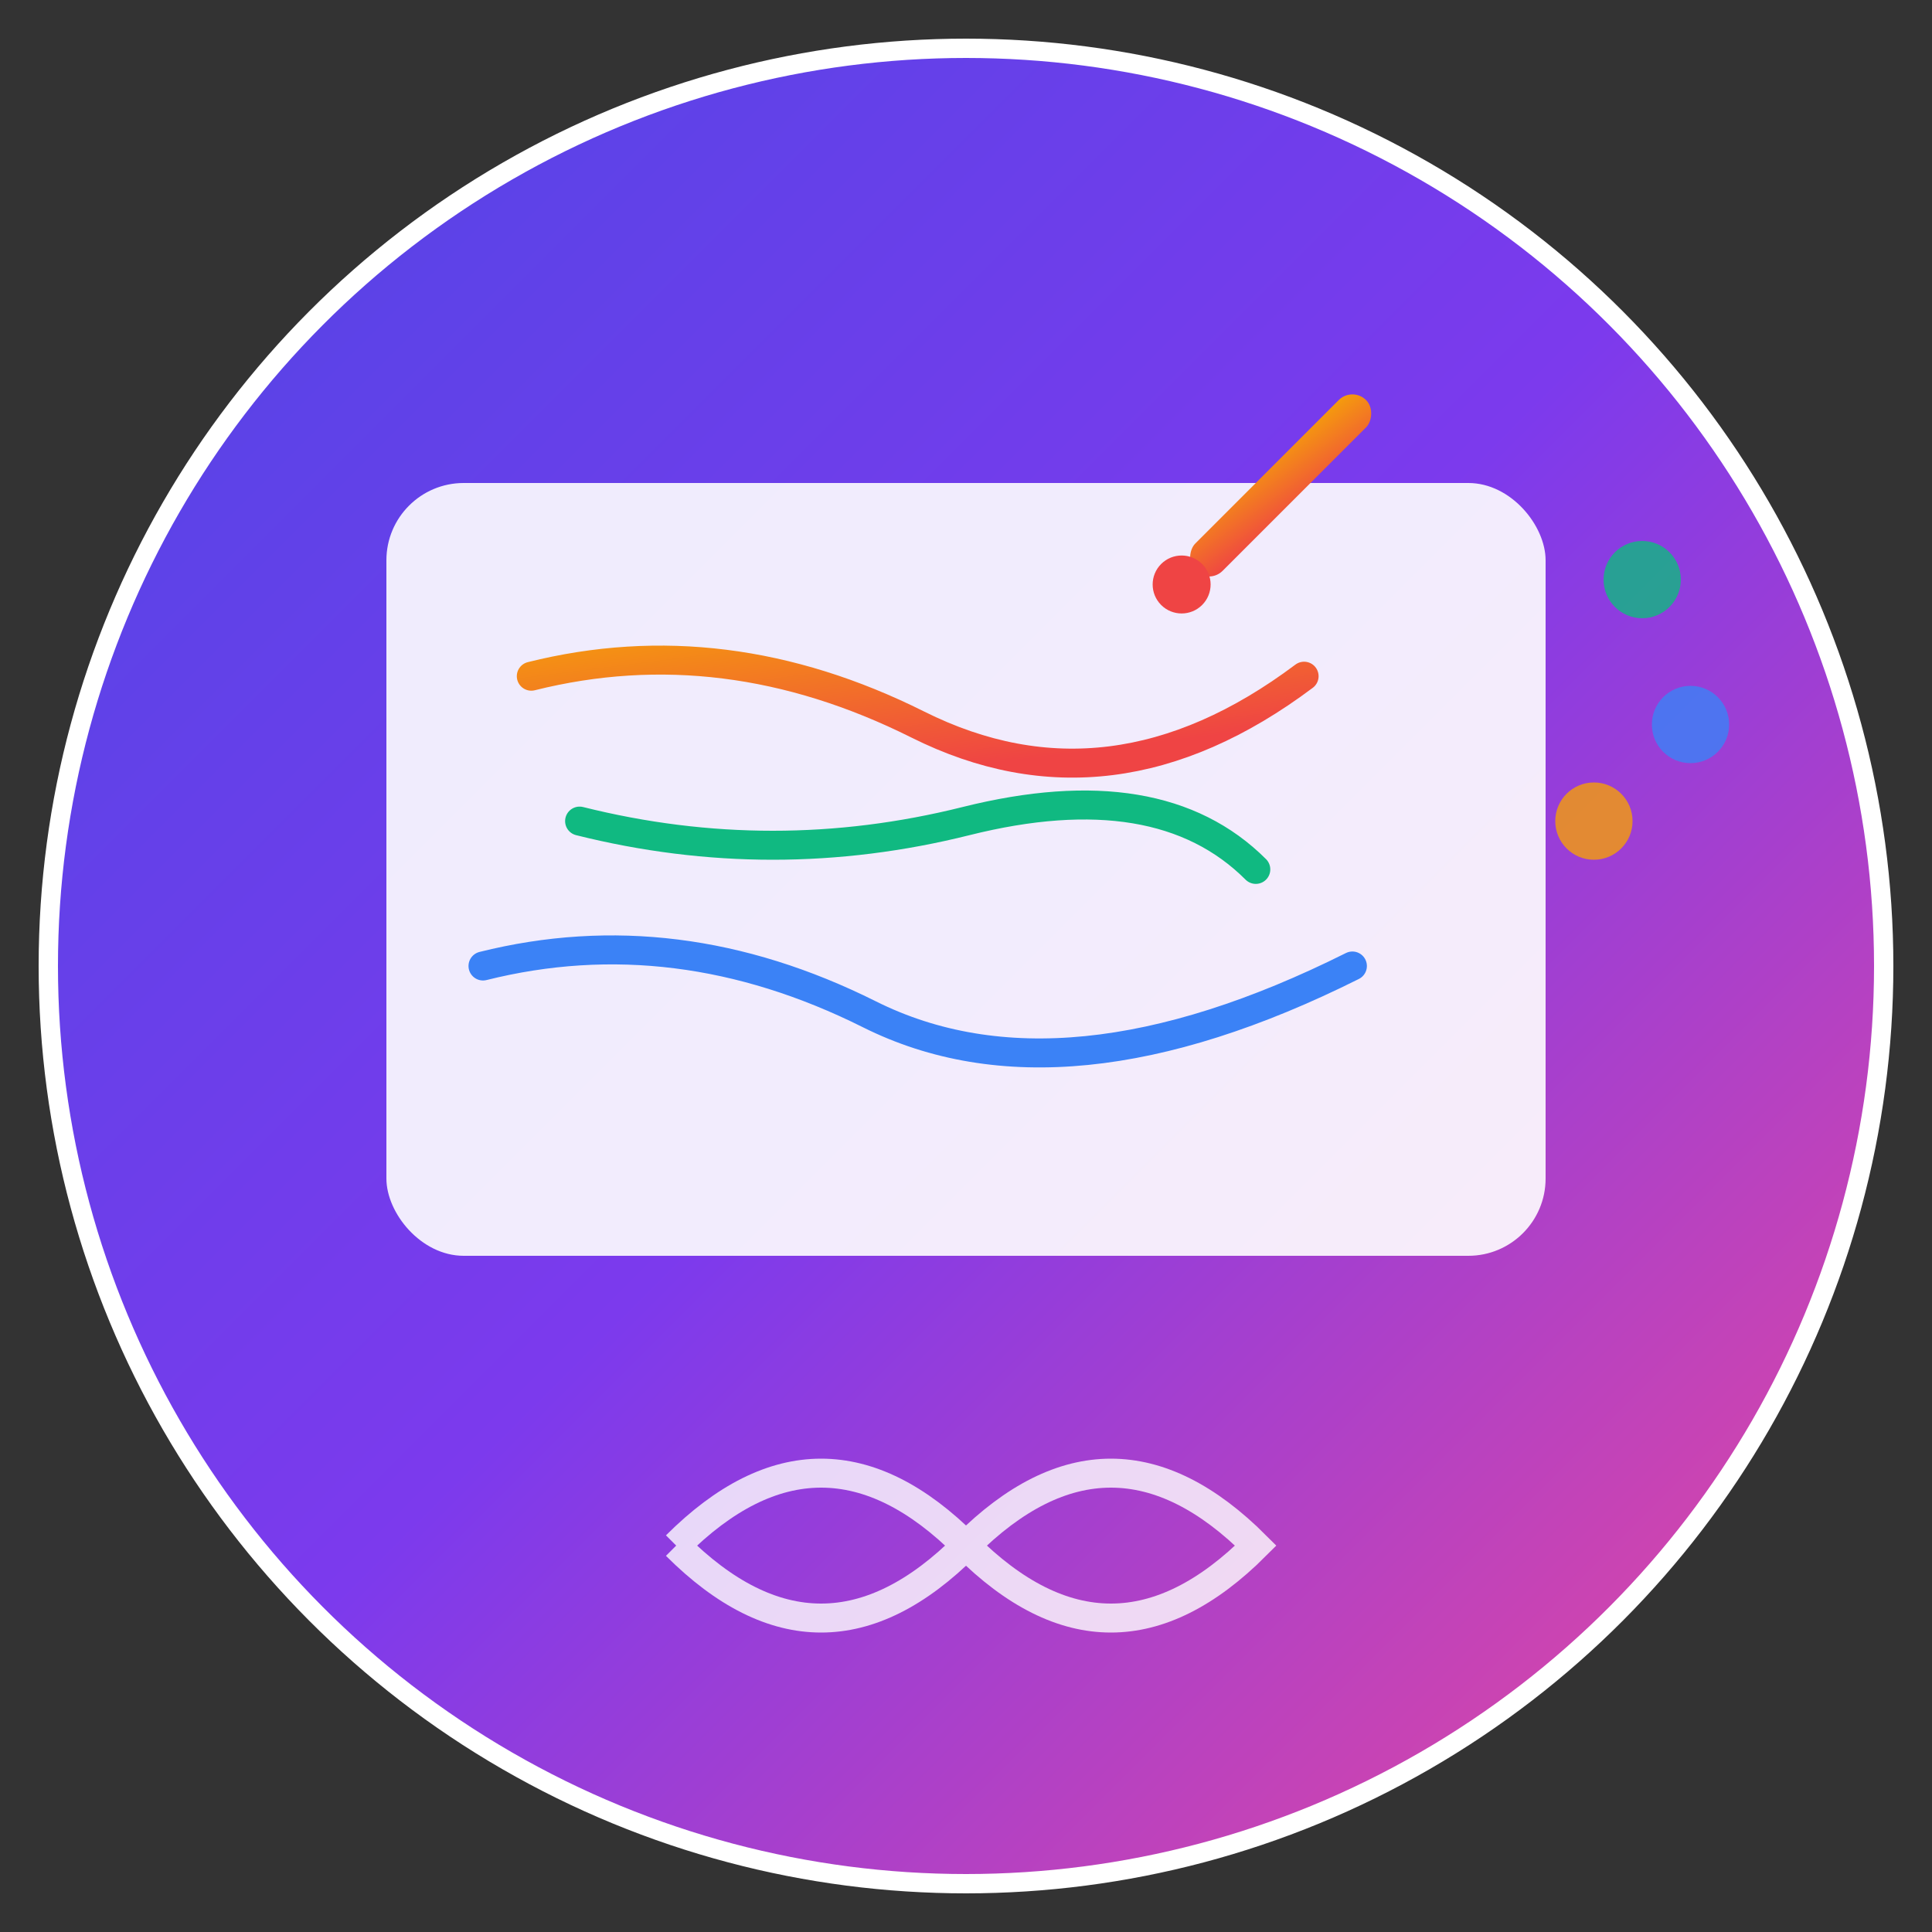 <svg width="200" height="200" viewBox="0 0 200 200" xmlns="http://www.w3.org/2000/svg">
  <rect x="0" y="0" width="200" height="200" fill="#333333" stroke="none"/>
  <defs>
    <linearGradient id="canvasGradient" x1="0%" y1="0%" x2="100%" y2="100%">
      <stop offset="0%" style="stop-color:#4f46e5;stop-opacity:1" />
      <stop offset="50%" style="stop-color:#7c3aed;stop-opacity:1" />
      <stop offset="100%" style="stop-color:#ec4899;stop-opacity:1" />
    </linearGradient>
    <linearGradient id="brushGradient" x1="0%" y1="0%" x2="100%" y2="100%">
      <stop offset="0%" style="stop-color:#f59e0b;stop-opacity:1" />
      <stop offset="100%" style="stop-color:#ef4444;stop-opacity:1" />
    </linearGradient>
  </defs>
  
  <!-- Background circle -->
  <circle cx="100" cy="100" r="95" fill="url(#canvasGradient)" stroke="#ffffff" stroke-width="2"/>
  
  <!-- Canvas/Board representation -->
  <rect x="40" y="50" width="120" height="80" rx="8" ry="8" fill="#ffffff" opacity="0.9"/>
  
  <!-- Drawing strokes on canvas -->
  <path d="M55 70 Q75 65, 95 75 T135 70" stroke="url(#brushGradient)" stroke-width="3" fill="none" stroke-linecap="round"/>
  <path d="M60 85 Q80 90, 100 85 T130 90" stroke="#10b981" stroke-width="3" fill="none" stroke-linecap="round"/>
  <path d="M50 100 Q70 95, 90 105 T140 100" stroke="#3b82f6" stroke-width="3" fill="none" stroke-linecap="round"/>
  
  <!-- Brush/Pen tool -->
  <g transform="translate(140, 40) rotate(45)">
    <rect x="0" y="0" width="4" height="25" fill="url(#brushGradient)" rx="2"/>
    <circle cx="2" cy="27" r="3" fill="#ef4444"/>
  </g>
  
  <!-- Collaboration dots (multiple users) -->
  <circle cx="170" cy="60" r="4" fill="#10b981" opacity="0.8"/>
  <circle cx="175" cy="75" r="4" fill="#3b82f6" opacity="0.8"/>
  <circle cx="165" cy="85" r="4" fill="#f59e0b" opacity="0.8"/>
  
  <!-- Infinite symbol -->
  <g transform="translate(70, 145)">
    <path d="M0 15 Q15 0, 30 15 Q45 30, 60 15 Q45 0, 30 15 Q15 30, 0 15" 
          stroke="#ffffff" stroke-width="3" fill="none" opacity="0.8"/>
  </g>
</svg> 